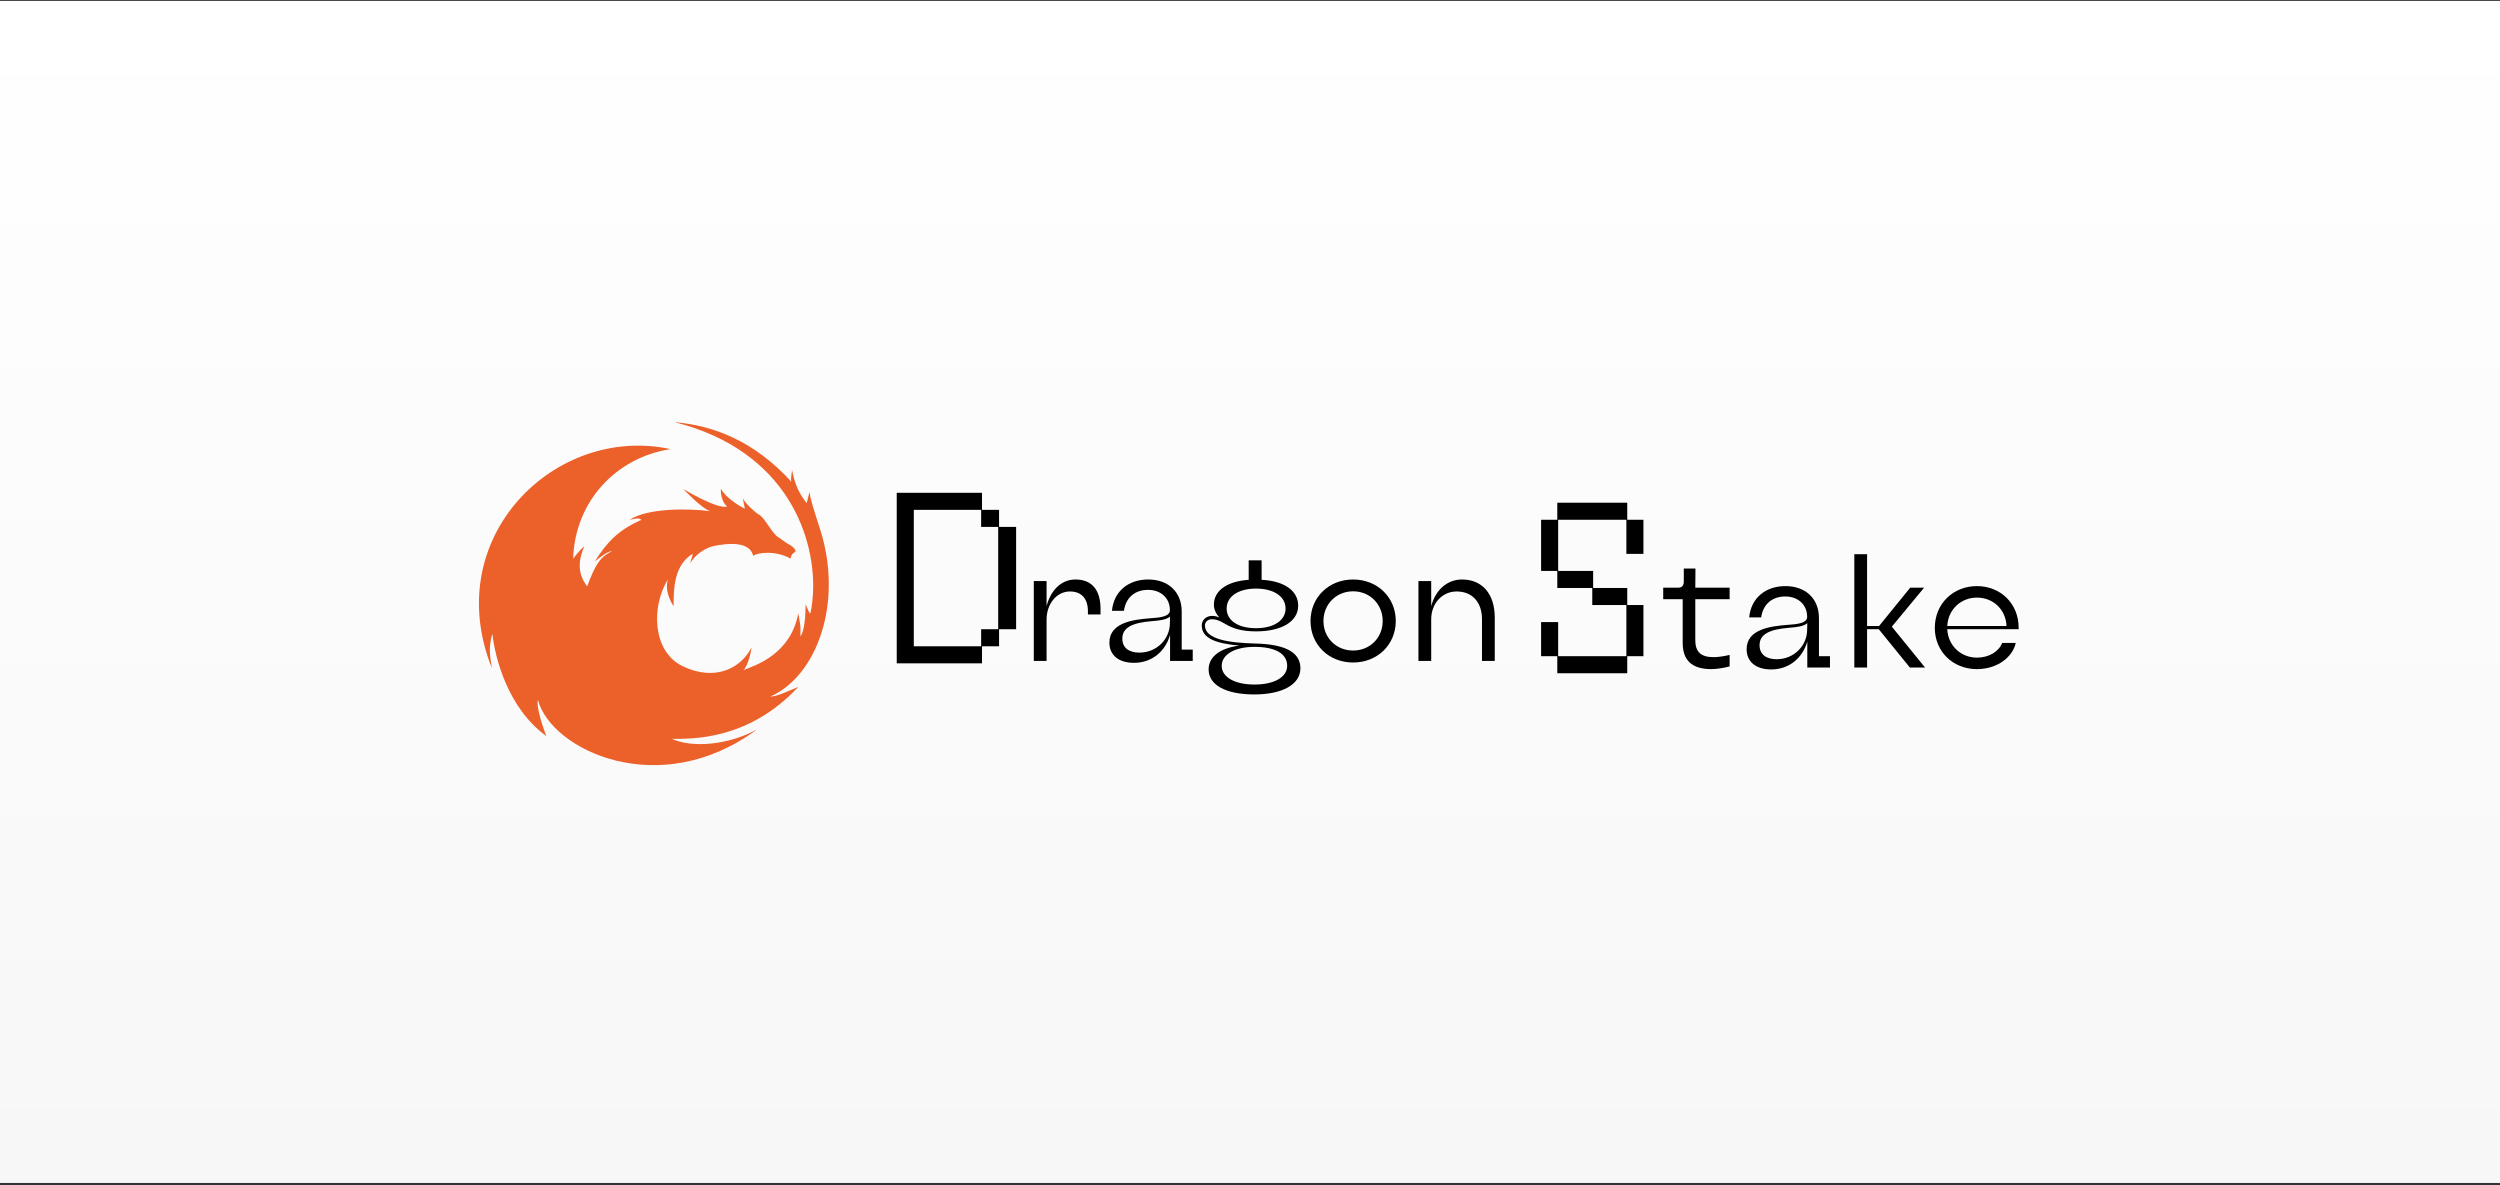 <svg width="736" height="349" viewBox="0 0 736 349" fill="none" xmlns="http://www.w3.org/2000/svg">
<rect x="0" y="0" width="736" height="349" fill="#333333" stroke="none"/>
<rect width="736" height="348" transform="translate(0 0.262)" fill="url(#paint0_linear_102_3020)"/>
<path d="M304.35 194.574V171.073H308.111V178.452C309.192 174.175 312.153 170.602 316.618 170.602C321.507 170.602 323.998 173.752 323.998 179.298V180.896H320.284V179.956C320.284 176.149 318.31 174.128 314.973 174.128C311.119 174.128 308.111 177.747 308.111 182.4V194.574H304.35Z" fill="black"/>
<path d="M333.843 195.138C329.284 195.138 326.605 192.835 326.605 189.169C326.605 183.293 333.655 182.4 338.543 182.024C341.551 181.836 344.419 181.507 344.419 179.674C344.419 175.961 341.646 173.658 337.979 173.658C334.078 173.658 331.446 175.961 330.882 179.815H327.357C327.921 173.94 332.339 170.602 338.026 170.602C343.855 170.602 347.897 174.175 347.897 180.05V191.237H351.14V194.574H344.466V186.913C343.15 191.566 339.295 195.138 333.843 195.138ZM335.441 192.13C340.564 192.13 344.419 188.135 344.419 183.434L344.466 181.507C343.479 182.4 341.598 182.682 339.107 182.87C333.279 183.34 330.412 184.797 330.412 187.994C330.412 190.767 332.433 192.13 335.441 192.13Z" fill="black"/>
<path d="M369.258 204.445C360.892 204.445 355.815 201.671 355.815 197.065C355.815 193.822 358.495 190.908 364.84 190.062C358.119 189.451 353.794 187.994 353.794 184.139C353.794 182.588 355.063 181.319 356.803 181.319C357.555 181.319 358.213 181.46 358.965 181.789C357.931 180.614 357.367 179.345 357.367 178.029C357.367 174.034 360.986 171.167 367.613 170.696V164.962H371.42V170.696C378.048 171.025 382.184 173.893 382.184 178.311C382.184 182.964 377.343 185.878 369.775 185.878C361.174 185.878 360.516 182.306 356.756 182.306C355.533 182.306 354.734 183.152 354.734 184.139C354.734 188.182 361.691 189.263 369.54 189.451C377.249 189.639 382.842 191.472 382.842 196.736C382.842 201.483 377.578 204.445 369.258 204.445ZM369.775 184.938C375.04 184.938 378.471 182.635 378.471 179.157C378.471 175.632 375.04 173.282 369.775 173.282C364.511 173.282 361.127 175.632 361.127 179.157C361.127 182.635 364.417 184.938 369.775 184.938ZM369.305 201.53C375.181 201.53 378.941 199.321 378.941 196.031C378.941 192.459 375.51 190.438 369.305 190.438C363.477 190.438 359.67 192.694 359.67 196.031C359.67 199.321 363.477 201.53 369.305 201.53Z" fill="black"/>
<path d="M398.367 195.044C391.176 195.044 385.817 189.78 385.817 182.823C385.817 175.867 391.176 170.602 398.367 170.602C405.512 170.602 410.917 175.867 410.917 182.823C410.917 189.78 405.512 195.044 398.367 195.044ZM398.367 191.519C403.302 191.519 407.063 187.759 407.063 182.823C407.063 177.888 403.302 174.081 398.367 174.081C393.385 174.081 389.625 177.888 389.625 182.823C389.625 187.759 393.385 191.519 398.367 191.519Z" fill="black"/>
<path d="M417.589 194.574V171.073H421.349V178.452C422.572 173.752 426.003 170.602 430.421 170.602C436.437 170.602 440.057 174.927 440.057 181.789V194.574H436.296V182.306C436.296 177.277 433.429 174.128 428.823 174.128C424.593 174.128 421.349 177.653 421.349 182.306V194.574H417.589Z" fill="black"/>
<path d="M264 195.287V145.079H289.104V150.1H294.125V155.121H299.145V185.245H294.125V190.266H289.104V195.287H264ZM288.849 190.266V185.245H293.87V155.121H288.849V150.1H269.021V190.266H288.849Z" fill="black"/>
<path d="M458.723 153.018V168.08H469.019V173.101H479.061V178.122H483.826V193.184H479.061V198.205H458.468V193.184H453.702V183.143H458.723V193.184H478.806V178.122H468.764V173.101H458.468V168.08H453.702V153.018H458.468V147.997H479.061V153.018H483.826V163.06H478.806V153.018H458.723Z" fill="black"/>
<path d="M503.796 196.99C497.968 196.99 495.383 194.264 495.383 189.281V176.403H489.648V173.018H494.019C495.101 173.018 495.712 172.407 495.712 171.279V167.378H499.143L499.096 173.018H509.201V176.403H499.096V188.482C499.096 191.961 500.788 193.465 504.501 193.465C505.77 193.465 507.415 193.23 509.201 192.807V196.191C507.65 196.614 505.394 196.99 503.796 196.99Z" fill="black"/>
<path d="M521.446 197.084C516.887 197.084 514.208 194.781 514.208 191.115C514.208 185.239 521.258 184.346 526.147 183.97C529.155 183.782 532.022 183.453 532.022 181.62C532.022 177.907 529.249 175.604 525.583 175.604C521.681 175.604 519.049 177.907 518.485 181.761H514.96C515.524 175.886 519.942 172.548 525.63 172.548C531.458 172.548 535.5 176.121 535.5 181.996V193.183H538.744V196.52H532.069V188.858C530.753 193.512 526.899 197.084 521.446 197.084ZM523.045 194.076C528.168 194.076 532.022 190.081 532.022 185.38L532.069 183.453C531.082 184.346 529.202 184.628 526.711 184.816C520.882 185.286 518.015 186.743 518.015 189.939C518.015 192.713 520.036 194.076 523.045 194.076Z" fill="black"/>
<path d="M545.91 196.52V163.148H549.67V184.299H553.196L562.361 173.018H566.45L556.956 184.487L566.732 196.52H562.267L553.102 185.239H549.67V196.52H545.91Z" fill="black"/>
<path d="M581.971 196.99C574.967 196.99 569.609 191.82 569.609 184.863C569.609 177.719 575.014 172.548 582.018 172.548C588.974 172.548 594.286 177.719 594.286 184.769V185.239H573.275C573.51 190.033 577.224 193.606 582.018 193.606C585.543 193.606 588.457 191.82 589.444 189.281H593.44C592.547 193.371 588.128 196.99 581.971 196.99ZM590.714 184.299C590.525 179.505 586.859 175.933 582.018 175.933C577.224 175.933 573.51 179.505 573.275 184.299H590.714Z" fill="black"/>
<path d="M172.852 172.626C175.524 165.484 176.962 163.856 180.25 162.219C179.017 162.423 178.195 162.831 175.113 165.28C178.812 159.362 182.305 155.893 188.881 153.036C187.853 152.423 187.741 152.555 185.388 153.036C190.591 149.491 203.102 149.658 209.149 150.503C206.72 149.863 201.176 143.973 201.176 143.973C201.176 143.973 211.04 149.975 214.104 149.118C211.819 147.266 212.235 143.355 212.235 143.973C213.809 146.492 216.985 148.615 219.295 149.77L218.678 146.709C219.295 148.138 222.6 151.064 223.242 151.382C224.983 152.245 226.369 155.495 228.542 157.729L231.488 159.81C232.468 160.365 233.352 160.854 233.833 161.467C234.996 162.949 232.969 162.219 232.764 164.464C228.444 161.994 223.007 162.618 221.761 163.647C221.414 162.687 220.64 158.546 209.954 160.79C207.836 161.235 204.611 163.239 203.172 165.892L203.967 163.035C198.428 166.225 198.266 173.441 198.321 178.549C196.036 174.845 196.105 172.238 196.659 170.523C191.675 178.549 192.033 191.78 200.912 196.095C210.57 200.788 218.243 196.634 221.256 190.585C220.918 193.34 219.7 196.915 218.709 197.308C222.881 195.793 232.769 192.392 235.024 180.585C235.846 185.483 235.641 183.646 235.641 187.32C236.839 185.925 237.173 181.197 237.173 177.932C237.584 178.749 238.481 181.312 238.611 180.381C239.022 178.749 239.259 176.066 239.322 175.075C240.349 158.973 232.204 132.733 198.539 124.262C209.842 125.282 221.761 129.567 232.969 141.812C232.764 141.2 232.969 140.179 233.175 138.343C233.885 142.016 234.912 144.873 237.49 148.138L238.312 144.873C238.586 146.896 239.425 149.59 241.395 155.689C248.382 177.32 240.573 198.93 226.804 205.074C228.859 205.074 232.969 203.033 235.024 202.217C220.434 217.93 203.789 217.522 197.829 217.522C203.583 220.175 214.104 219.506 222.826 214.772C194.084 236.012 162.278 220.787 158.374 206.094C157.709 208.235 160.286 215.265 160.839 216.706C149.332 208.339 145.709 193.368 144.948 186.576C143.783 190.789 144.194 192.625 144.811 196.707C129.398 158.137 163.511 124.874 197.418 132.22C181.389 134.669 169.249 147.61 168.742 164.464C168.742 164.464 170.386 162.219 172.03 160.79C170.386 164.668 169.77 168.545 172.852 172.626Z" fill="#EC602A"/>
<defs>
<linearGradient id="paint0_linear_102_3020" x1="368" y1="0" x2="368" y2="348" gradientUnits="userSpaceOnUse">
<stop stop-color="white"/>
<stop offset="1" stop-color="#F7F7F7"/>
</linearGradient>
</defs>
</svg>
